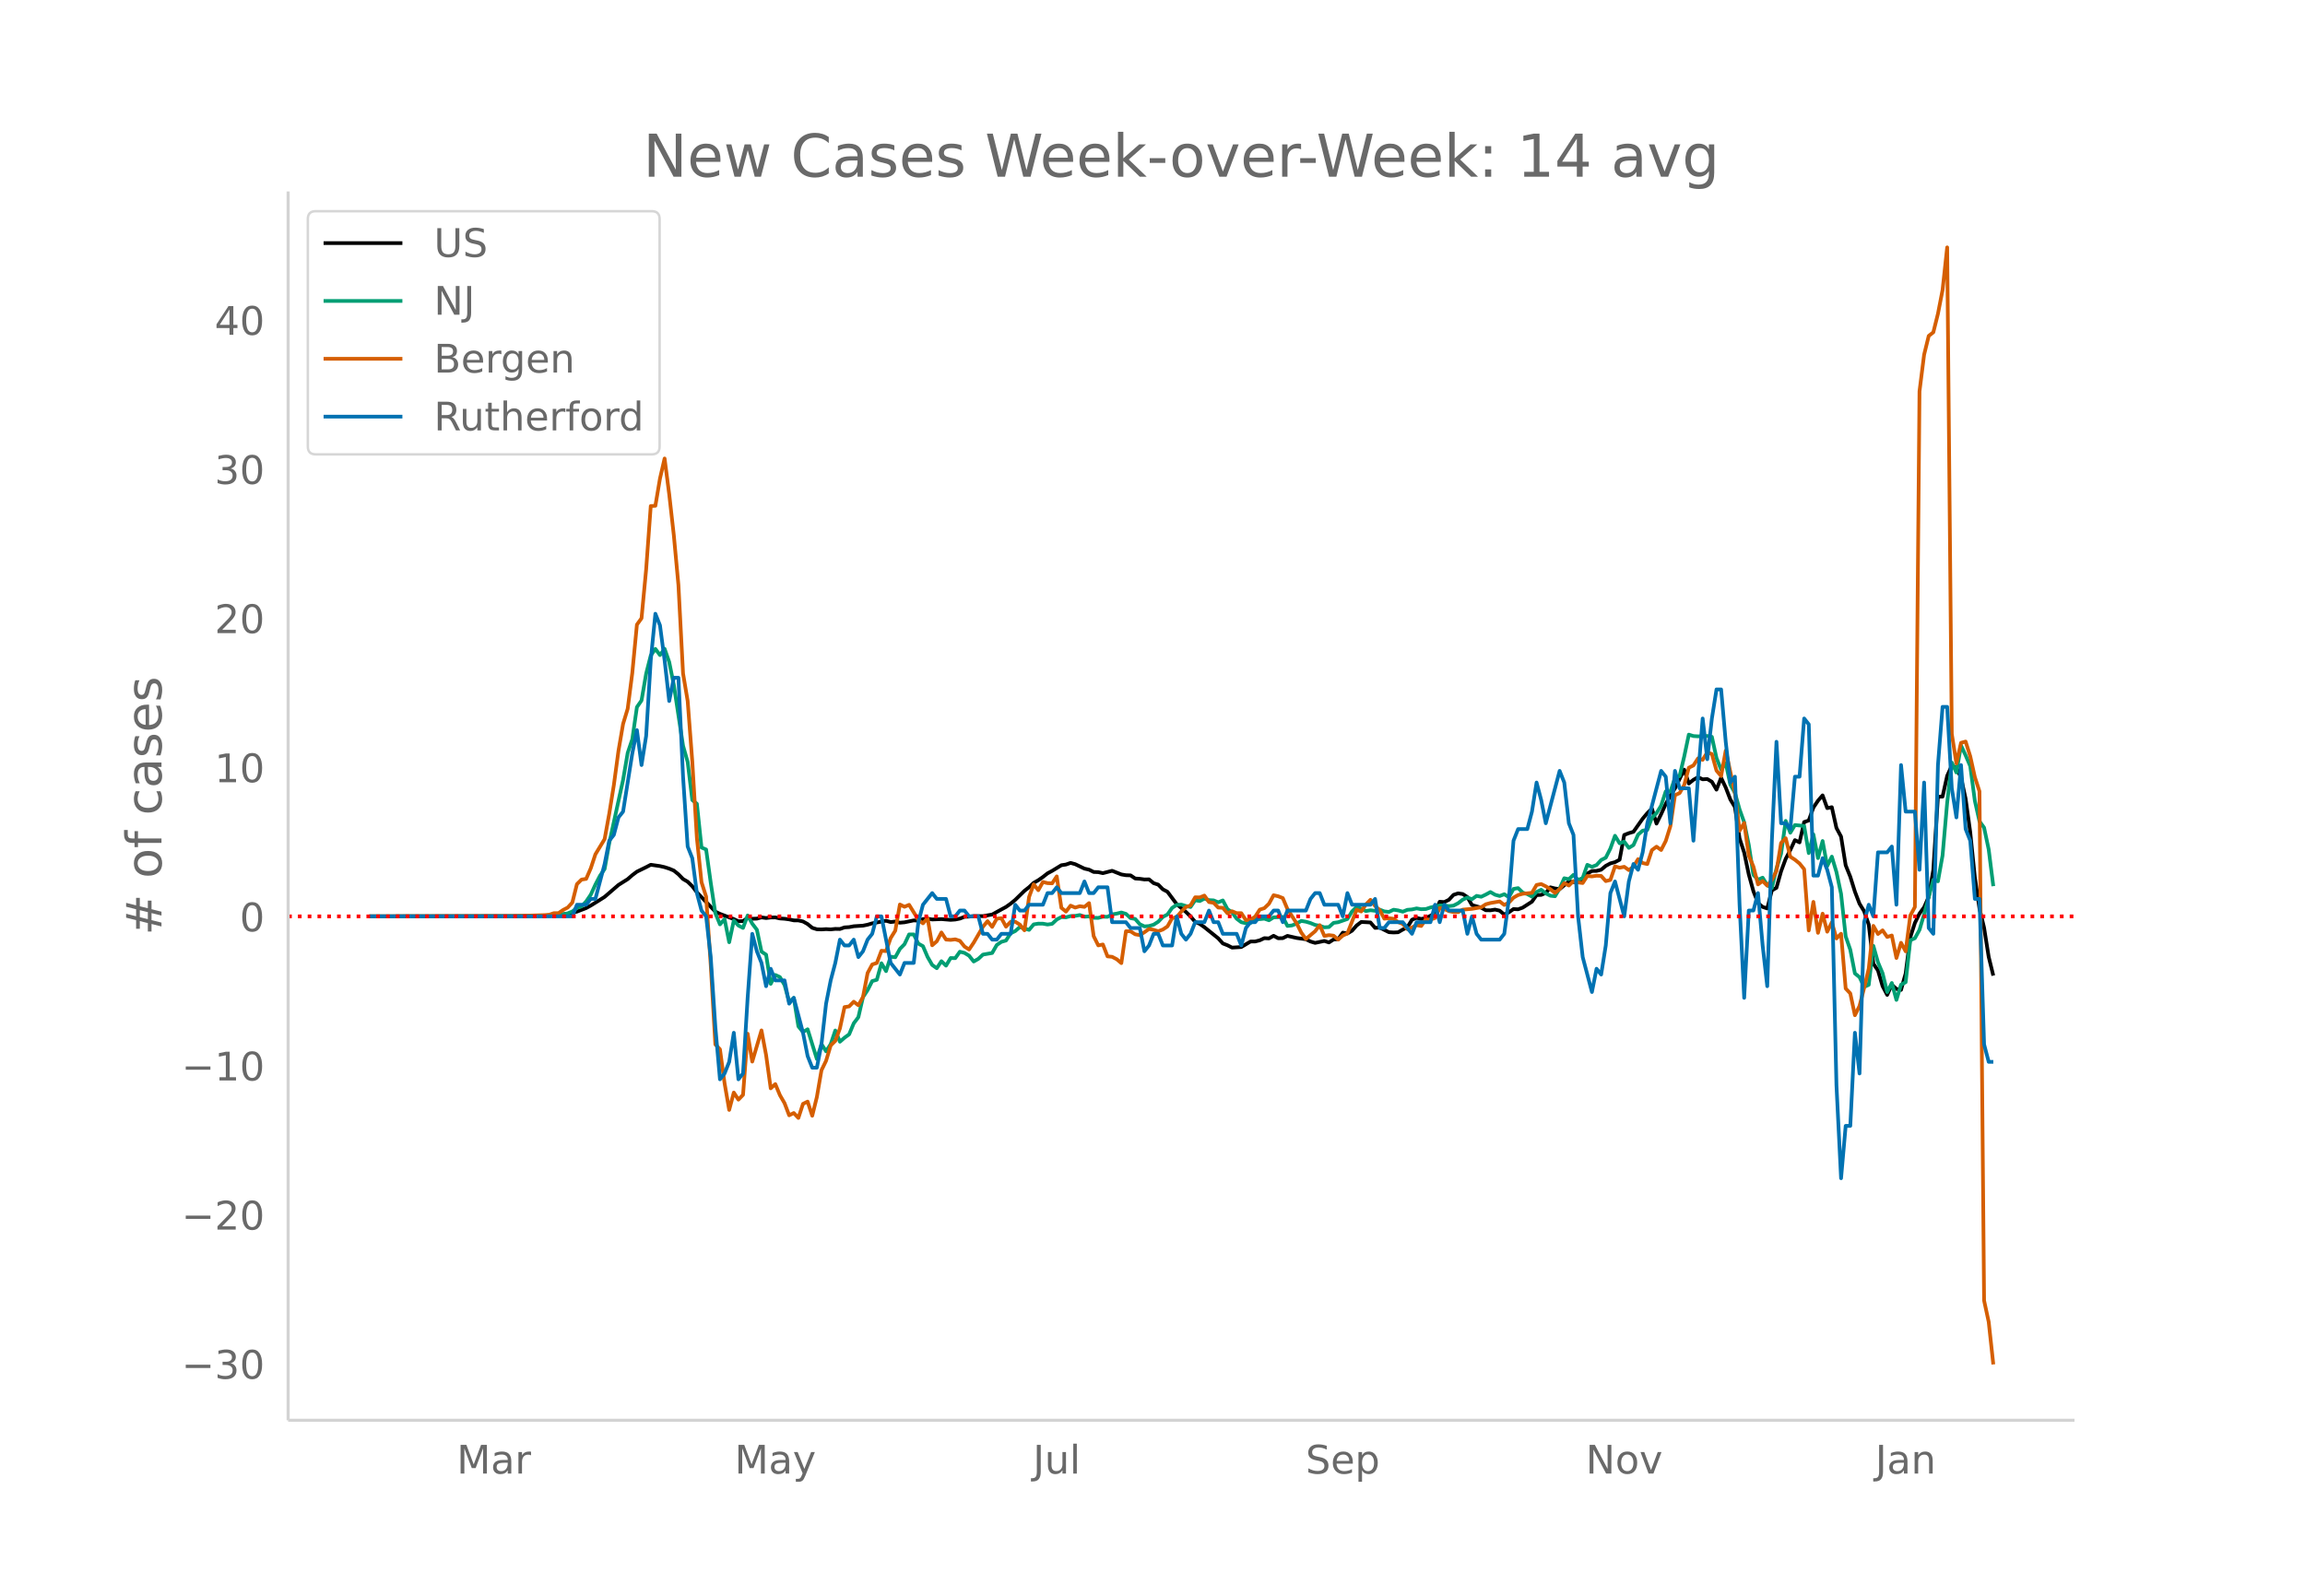 <svg height="864" viewBox="0 0 936 648" width="1248" xmlns="http://www.w3.org/2000/svg" xmlns:xlink="http://www.w3.org/1999/xlink"><defs><style>*{stroke-linecap:butt;stroke-linejoin:round}</style></defs><g id="figure_1"><path d="M0 648h936V0H0z" fill="#fff" id="patch_1"/><g id="axes_1"><path d="M117 576.72h725.4V77.76H117z" fill="none" id="patch_2"/><path clip-path="url(#p2daacf5efc)" d="M149.973 372.108l63.697-.092 7.494-.198 5.62-.354 3.747-.405 1.874-.37 1.873-.51 3.747-1.437 1.873-1.026 3.747-2.33 1.874-1.184 5.62-4.846 3.747-2.359 1.873-1.628 1.874-1.41 3.747-1.831 1.873-.973 3.747.544 1.874.429 1.873.604 1.873.784 1.874 1.507 1.873 1.928 1.874 1.086 1.873 1.841 1.874 2.46 7.494 7.85 1.873.902 5.62 2.13 1.874.873 1.873-.07 1.874-1.262 1.873.319 1.874-.053 1.873-.5 1.873.258 1.874-.222 1.873-.027 1.874.425 1.873.123 1.874.25 1.873.403 1.874.023 1.873.427 1.874 1.035 1.873 1.537 1.873.588 1.874.065 1.873-.119 1.874.1 1.873-.191 1.874.038 1.873-.654 1.874-.111 1.873-.352 3.747-.244 1.873-.379 1.874-.558 5.62-1.055 1.874.54 1.873-.216 1.874.472 1.873-.16 3.747-.774 1.873.12 1.874-.651 1.873-.16 1.874.313 3.747-.15 3.746.31 1.874-.137 1.873-.371 1.874-.731 1.873-.078 1.874-.22 3.747.025 3.747-.658 3.746-2.065 1.874-1.006 1.873-1.333 1.874-1.549 3.747-3.669 1.873-1.47 1.874-1.763 1.873-1.07 1.873-1.311 1.874-1.481 1.873-1.007 3.747-2.295 1.874-.281 1.873-.664 1.874.519 3.747 1.802 1.873.422 1.873.937 1.874.074 1.873.414 3.747-.973 3.747 1.49 1.874.314 1.873.059 1.873 1.27 1.874.128 1.873.266 1.874-.043 1.873 1.544 1.874.607 1.873 1.894 1.874 1.001 3.747 5.028 3.746 3.153 1.874 1.832 1.873 2.194 1.874.836 1.873 1.33 5.62 4.522 1.874 2.09 1.874.73 1.873.955 3.747-.23 3.747-2.236 1.873-.025 1.874-.463 1.873-.88 1.874.104 1.873-1.07 1.873 1.002 1.874-.043 1.873-.922 3.747.854 3.747.515 1.874.919 1.873.557 3.747-.782 1.873.603 1.874-1.203 1.873-.105 1.874-2.67 1.873.337 1.874-1.114 1.873-2.126 1.874-1.43 3.746.2 1.874 2.202 1.873-.109 3.747 1.854 1.874.125 1.873-.09 1.874-1.09 1.873-.932 1.874-3.065 1.873-.752 1.873.434 1.874-.389 1.873-.881 1.874-1.212 1.873-4.499 1.874.119 1.873-.914 1.874-2.01 1.873-.607 1.873.275 1.874 1.218 1.873 3.253 3.747 1.058 1.874 1.055 1.873.028 1.874-.293 1.873.424 1.874 1.598 1.873-.94 1.873-1.303 1.874.103 1.873-.68 3.747-2.414 1.874-2.682 1.873-.08 1.874-.786 1.873-2.282 1.873.47 1.874.249 3.747-3.105 1.873.242 1.874-.025 1.873-.857 1.874-2.55 1.873-1.056 1.874-.04 1.873-.467 1.873-1.577 1.874-1.003 1.873-.508 1.874-.984 1.873-10.044 1.874-.74 1.873-.548 3.747-5.322 1.873-2.23 1.874-1.874 1.873 6.092 1.874-3.822 1.873-4.142 1.874-3.379 1.873-2.967 3.747-7.605 1.874 5.645 1.873-1.51 1.873-1.073 1.874.864 1.873-.116 1.874 1.113 1.873 3.206 1.874-4.826 1.873 3.941 1.874 4.862 1.873 3.1 1.874 12.726 1.873 5.702 1.873 8.92 1.874 6.793 1.873 4.815 1.874 1.584 1.873.63 1.874-7.332 1.873-1.066 1.874-6.68 1.873-5.07 1.873-3.57 1.874-4.032 1.873.908 1.874-8.249 1.873-.635 1.874-5.226 1.873-2.805 1.874-2.168 1.873 5.172 1.874-.372 1.873 8.435 1.873 3.474 1.874 11.682 1.873 4.637 1.874 6.04 1.873 4.912 1.874 3.052 1.873 5.431 1.874 15.875 1.873 2.735 1.873 6.378 1.874 3.565 1.873-4.127 1.874 1.699 1.873.396 1.874-6.637 1.873-14.657 1.874-5.875 1.873-3.817 1.874-2.565 1.873-4.234 1.873-10.94 1.874-29.73 1.873-.033 1.874-8.426 1.873-4.133 1.874.82 1.873 4.024 1.874 8.583 1.873 13.551 1.873 18.345 1.874 12.68 1.873 7.778 1.874 11.83 1.873 7.633h0" fill="none" stroke="#000" stroke-linecap="round" stroke-width="1.5" id="line2d_1"/><path clip-path="url(#p2daacf5efc)" d="M149.973 372.108l67.444-.078 5.62-.18 3.747-.19 3.747-.774 1.874-.755 1.873-1.47 1.873-.59 1.874-2.026 1.873-2.751 1.874-4.096 1.873-3.608 1.874-2.718 1.873-10.49 5.62-25.692 1.874-10.952 1.873-5.557 1.874-13.036 1.873-2.713 1.874-10.874 1.873-7.373 1.874-2.688 1.873 2.508 1.874-2.552 1.873 5.372 1.873 9.281 3.747 24.705 1.874 6.608 1.873 15.442 1.874 1.534 1.873 17.76 1.874.8 1.873 13.474 1.874 12.37 1.873 4.562 1.873-2.123 1.874 9.374 1.873-8.814 1.874 2.036 1.873.969 1.874-5.065 1.873 3.331 1.874 2.454 1.873 8.898 1.873 1.241 1.874 11.849 1.873-3.614 1.874.857 1.873 3.244 1.874 6.793 1.873-1.573 1.874 11.551 1.873 2.318 1.874-1.13 3.746 12.063 1.874-6.058 1.873 2.95 1.874-2.897 1.873-5.57 1.874 4.572 1.873-1.641 1.874-1.354 1.873-4.485 1.873-2.488 1.874-8.143 1.873-2.834 1.874-3.686 1.873-.526 1.874-6.71 1.873 3.203 1.874-5.877 1.873.243 1.874-3.39 1.873-1.913 1.873-3.979 1.874.015 1.873 3.73 1.874 1.028 1.873 4.373 1.874 3.248 1.873 1.334 1.874-2.849 1.873 1.802 1.873-3.097 1.874.068 1.873-2.62 1.874.477 1.873 1.14 1.874 2.357 1.873-1.067 1.874-1.743 3.747-.648 1.873-3.243 1.873-1.29 1.874-.531 1.873-2.927 1.874-.92 1.873-1.617 3.747 1.14 1.874-2.23 1.873-.303 1.873.02 1.874.336 1.873-.273 1.874-1.768 1.873-.984 1.874.103 1.873-.502 1.874-.078 1.873-.346 1.874.673 1.873-.132 1.873.59 1.874.024 1.873-.478 1.874.05 1.873-1 1.874-.301 1.873-.463 1.874.565 1.873 1.734 1.873.336 1.874 2.123 1.873.896 1.874-.146 1.873-.555 1.874-1.208 1.873-1.943 1.874-.984 1.873-2.678 1.874-1.222 1.873-.117 1.873.57 1.874.404 1.873-2.752 1.874.336 1.873-.988 1.874.618 1.873.098 1.874.789 1.873-.765 1.874 3.54 1.873 1.271 1.873 2.615 1.874 1.417 1.873.42 1.874-.103 1.873-1.68 1.874.117 1.873-.195 1.874.653 1.873-1.189 3.747-.15 1.873 3.642 1.874-.22 1.873-.734 1.874-1.086 1.873.316 1.874.546 1.873.769 1.874.346 1.873.618 1.873-.107 1.874-1.695 1.873-.263 3.747-1.314 1.874-3.064 1.873-1.816 1.874.706 1.873.95 1.873-.331 1.874.228 1.873-.482 1.874.73 1.873.21 1.874-.906 1.873.288 1.874.516 1.873-.76 1.874-.156 1.873-.414 1.873.327 1.874-.073 1.873-.624 3.747-.837 1.874-.01 1.873.297 1.874-.219 1.873-.97 1.873-1.45 1.874-.857 1.873.681 1.874-1.353 1.873.36 1.874-.896 1.873-1.023 1.874 1.091 1.873.521 1.874-.72 1.873 1.202 1.873-3.35 1.874-.336 1.873 1.821 1.874.609 1.873 1.022 1.874-1.87 1.873-.92 1.874 1.485 1.873.945 1.873.205 1.874-3.127 1.873-4.178 1.874.385 1.873-1.763 1.874 2.099 1.873-.828 1.874-5.342 1.873.823 1.874-.73 1.873-2.051 1.873-.94 1.874-3.71 1.873-5.192 1.874 3.063 1.873-.662 1.874 2.522 1.873-1.14 1.874-4.216 1.873-1.646 1.873-.288 1.874-4.903 1.873-1.905 1.874-3.087 1.873-5.766 1.874.107 1.873-5.507 1.874-.819 1.873-7.913 1.874-8.907 1.873.58 1.873.116h1.874l1.873-.155 1.874.35 1.873 8.605 1.874 4.719 1.873-2.669 1.874 8.737 1.873 3.39 1.874 6.676 1.873 5.254 1.873 9.214 1.874 12.126 1.873 1.977 1.874-.838 1.873 3.049 1.874 1.164 1.873-7.924 1.874-6.019 1.873-13.314 1.873 4.792 1.874-3.116 3.747.374 1.873 11.02 1.874-7.606 1.873 9.638 1.874-6.94 1.873 10.178 1.874-3.833 1.873 6.258 1.873 8.858 1.874 17.273 1.873 5.42 1.874 9.609 1.873 1.514 1.874 3.979 1.873-.852 1.874-15.832 1.873 6.662 1.873 4.456 1.874 7.66 1.873-3.696 1.874 6.866 1.873-6.19 1.874-.988 1.873-17.03 1.874-.842 1.873-3.39 1.874-6.325 3.746-14.02 1.874.628 1.873-10.5 1.874-21.398 1.873-16.309 1.874 4.018 1.873-10.981 1.874 4.037 1.873 4.348 1.873 14.103 1.874 8.313 1.873 2.562 1.874 8.877 1.873 14.902h0" fill="none" stroke="#009e73" stroke-linecap="round" stroke-width="1.5" id="line2d_2"/><path clip-path="url(#p2daacf5efc)" d="M149.973 372.108l58.077-.093 13.114-.417 1.873-.14 1.874-.649h1.873l1.874-1.3 1.873-.974 1.874-2.041 1.873-7.47 1.873-1.856 1.874-.279 1.873-4.315 1.874-5.66 3.747-6.172 1.873-10.3 1.874-11.647 1.873-13.873 1.873-10.95 1.874-6.171 1.873-14.57 1.874-19.58 1.873-2.599 1.874-19.812 1.873-25.752 1.874-.093 1.873-11.09 1.874-8.119 1.873 14.523 1.873 16.657 1.874 20.23 1.873 35.867 1.874 11.182 1.873 24.5 1.874 31.18 1.873 17.91 1.874 5.846 1.873 27.793 1.874 32.248 1.873 1.949 1.873 13.827 1.874 10.81 1.873-7.052 1.874 2.877 1.873-1.95 1.874-24.823 1.873 11.322 3.747-12.667 1.873 10.022 1.874 13.502 1.873-1.717 1.874 4.501 1.873 3.248 1.874 4.918 1.873-.928 1.874 1.996 1.873-5.708 1.874-.927 1.873 5.753 1.873-7.563 1.874-10.904 1.873-3.851 1.874-6.218 1.873-1.856 1.874-5.057 1.873-8.677 1.874-.278 1.873-1.903 1.873 1.439 1.874-3.34 1.873-9.745 1.874-3.48 1.873-.603 1.874-4.965 1.873.14 1.874-5.29 1.873-3.016 1.874-10.625 1.873.928 1.873-.79 3.747 6.08 1.874 1.438 1.873-2.135 1.874 11.043 1.873-1.624 1.874-3.573 1.873 2.877 1.873.14 1.874-.233 1.873.604 1.874 2.32 1.873 1.206 1.874-2.784 3.747-6.45 1.873-2.273 1.874 2.32 1.873-3.34 1.873-.186 1.874 3.433 1.873-1.949 1.874-.046 1.873 1.16 1.874 2.32 1.873-13.549 1.874-5.104 1.873 2.367 1.873-3.341 1.874.464 1.873.093 1.874-2.83 1.873 12.76 1.874 1.53 1.873-2.412 1.874.788 1.873-.556 1.874.278 1.873-1.531 1.873 13.41 1.874 3.758 1.873-.372 1.874 4.826 1.873.186 1.874.974 1.873 1.577 1.874-12.945 1.873.046 1.873 1.207 1.874.325 1.873-1.16 1.874-1.346 1.873.371 1.874.557 1.873-.696 1.874-1.253 1.873-3.34 1.874-.464 1.873-2.228 1.873-1.856 1.874-.65 1.873-3.294 1.874.047 1.873-.743 1.874 2.645 1.873.279 1.874 1.948 1.873.093 1.874 2.227 1.873-.835 1.873.789h1.874l1.873 2.83 1.874-.278 1.873-1.114 1.874-2.876 1.873-.604 1.874-1.81 1.873-3.433 1.873.418 1.874.742 1.873 4.455 3.747 5.8 1.874 3.758 1.873 2.598 3.747-3.155 1.874-2.46 1.873 4.362 1.873-.324 1.874.232 1.873 1.577 1.874-1.624 1.873-.881 3.747-9.605 1.874.696 1.873-2.83 1.873-1.903 1.874 2.506 1.873 1.67 1.874 3.48 1.873-.185 1.874.232 1.873 1.345 1.874.743 1.873 2.134 1.874-.696 1.873-.928 1.873.325 1.874-2.738 1.873.186 1.874-.696 1.873-4.037 1.874.418 1.873.835 1.874.371 1.873.046 1.873-1.02 3.747-.325 3.747-.65 1.874-1.206 1.873-.51 3.747-.65 1.874 1.438 1.873-.974 1.873-1.995 1.874-1.068 1.873-.51 3.747-.371 1.874-3.202 1.873-.37 1.874.927 1.873 1.16 1.873 1.531 1.874-1.577 1.873-2.413 1.874.974 1.873-1.81 1.874.558 1.873.232 1.874-2.877 1.873.185 1.874-.278 1.873.093 1.873 2.088 1.874-.464 1.873-5.522 1.874.557 1.873-.371 1.874 1.345 1.873-1.392 1.874-3.062 1.873 1.578 1.873.417 1.874-5.66 1.873-1.392 1.874 1.345 1.873-3.665 1.874-5.986 1.873-12.62 1.874-.836 1.873-3.294 1.874-7.006 1.873-.928 1.873-2.877 1.874.603 1.873-3.062 1.874.696 1.873 6.728 1.874 2.227 1.873-10.347 3.747 17.26 1.874 15.266 1.873-3.155 1.873 13.27 1.874 4.454 1.873 7.238 1.874-1.392 1.873 1.903 1.874-2.32 1.873-3.62 1.874-11.414 1.873-1.902 1.873 7.517 1.874 1.206 1.873 1.531 1.874 2.32 1.873 24.87 1.874-11.6 1.873 12.575 1.874-7.795 1.873 7.33 1.874-3.804 1.873 6.542 1.873-1.902 1.874 22.225 1.873 1.995 1.874 8.863 1.873-3.759 1.874-7.33 1.873-7.842 1.874-17.354 1.873 3.295 1.873-1.485 1.874 2.691 1.873-.603 1.874 9.14 1.873-6.17 1.874 3.48 1.873-14.524 1.874-3.48 1.873-209.4 1.874-14.894 1.873-7.61 1.873-1.484 1.874-7.517 1.873-9.651 1.874-17.307 1.873 197.568 1.874 11.971 1.873-8.351 1.874-.51 1.873 5.985 1.873 8.444 1.874 5.8 1.873 206.756 1.874 8.676 1.873 17.261h0" fill="none" stroke="#d55e00" stroke-linecap="round" stroke-width="1.5" id="line2d_3"/><path clip-path="url(#p2daacf5efc)" d="M149.973 372.108h82.432l1.873-4.726h3.747l1.873-2.363h1.874l3.747-14.18 1.873-9.452 1.874-2.364 1.873-7.09 1.873-2.362 3.747-23.632 1.874-9.453 1.873 14.18 1.874-11.817 1.873-30.721 1.874-18.906 1.873 4.726 1.874 14.18 1.873 16.542 1.873-9.453h1.874l1.873 40.174 1.874 28.359 1.873 4.726 1.874 14.18 1.873 7.089 1.874 2.363 1.873 16.543 1.874 28.358 1.873 21.269 1.873-2.364 1.874-4.726 1.873-11.816 1.874 18.906 1.873-2.364 1.874-30.721 1.873-25.995 1.874 7.09 1.873 4.726 1.873 9.453 1.874-7.09 1.873 4.726h3.747l1.874 9.453 1.873-2.363 3.747 14.18 1.874 9.452 1.873 4.726h1.873l1.874-9.453 1.873-16.542 1.874-9.453 1.873-7.09 1.874-9.452 1.873 2.363h1.874l1.873-2.363 1.873 7.09 1.874-2.364 1.873-4.726 1.874-2.363 1.873-7.09h1.874l3.747 18.906 3.747 4.726 1.873-4.726h3.747l1.873-16.543 1.874-7.09 3.747-4.726 1.873 2.364h3.747l1.873 7.09h1.874l1.873-2.364h1.874l1.873 2.363h3.747l1.874 7.09h1.873l1.874 2.363h1.873l1.873-2.363h3.747l1.874-11.816 1.873 2.363h1.874l1.873-2.363h5.62l1.874-4.727h1.873l1.874-2.363 1.873 2.363h7.494l1.874-4.726 1.873 4.726h1.873l1.874-2.363h3.747l1.873 14.18h5.62l1.874 2.363h3.747l1.873 9.452 1.874-2.363 1.873-4.726h1.874l1.873 4.726h3.747l1.874-11.816 1.873 7.09 1.873 2.363 1.874-2.363 1.873-4.727h3.747l1.874-4.726 1.873 4.726h1.874l1.873 4.727h5.62l1.874 4.726 1.873-7.09 1.874-2.363h1.873l1.874-2.363h3.747l1.873-2.363h1.873l1.874 4.726 1.873-4.726h7.494l1.874-4.726 1.873-2.364h1.874l1.873 4.727h5.62l1.874 4.726 1.873-9.453 1.874 4.727h7.493l1.874-2.363 1.873 11.816h1.874l1.873-2.364h5.62l3.748 4.727 1.873-4.727h5.62l1.874-7.09 1.873 7.09 1.874-7.09 1.873 2.364h5.62l1.874 9.453 1.873-7.09 1.874 7.09 1.873 2.363h7.494l1.874-2.363 1.873-14.18 1.873-23.631 1.874-4.727h3.747l1.873-7.09 1.874-11.815 1.873 7.09 1.874 9.452 5.62-21.269 1.873 4.727 1.874 16.542 1.873 4.726 1.874 33.085 1.873 16.543 3.747 14.179 1.874-9.453 1.873 2.363 1.873-11.816 1.874-21.269 1.873-4.726 3.747 14.18 1.874-14.18 1.873-7.09 1.874 2.364 1.873-7.09 1.873-11.816 5.62-21.269 1.874 2.363 1.874 18.906 1.873-21.269 1.874 7.09h3.747l1.873 21.269 1.873-25.996 1.874-23.631 1.873 16.542 1.874-16.542 1.873-11.816h1.874l1.873 21.268 1.874 16.543 1.873-2.364 1.874 51.99 1.873 37.812 1.873-35.448h1.874l1.873-7.09 1.874 21.27 1.873 16.542 1.874-59.08 1.873-40.175 1.874 33.085h1.873l1.873 2.363 1.874-21.269h1.873l1.874-23.631 1.873 2.363 1.874 61.443h1.873l1.874-7.09 1.873 4.727 1.874 7.09 1.873 80.348 1.873 37.811 1.874-21.269h1.873l1.874-37.81 1.873 16.541 1.874-61.443 1.873-7.09 1.874 4.727 1.873-25.995h3.747l1.873-2.363 1.874 23.632 1.873-56.717 1.874 18.906h3.747l1.873 23.632 1.874-35.448 1.873 59.08 1.873 2.363 1.874-68.533 1.873-23.632h1.874l1.873 33.085 1.874 11.816 1.873-21.269 1.874 25.995 1.873 4.727 1.873 23.632h1.874l1.873 59.08 1.874 7.089h1.873" fill="none" stroke="#0072b2" stroke-linecap="round" stroke-width="1.5" id="line2d_4"/><path clip-path="url(#p2daacf5efc)" d="M117 372.108h725.4" fill="none" stroke="red" stroke-dasharray="1.5,2.475" stroke-width="1.5" id="line2d_5"/><path d="M117 576.72V77.76" fill="none" stroke="#d3d3d3" stroke-linecap="square" stroke-width="1.25" id="patch_3"/><path d="M117 576.72h725.4" fill="none" stroke="#d3d3d3" stroke-linecap="square" stroke-width="1.25" id="patch_4"/><g id="matplotlib.axis_1"><g id="xtick_1"><g transform="matrix(.16 0 0 -.16 185.462 598.378)" fill="#696969" id="text_1"><defs><path d="M9.813 72.906h14.703l18.593-49.61 18.703 49.61h14.704V0H66.89v64.016l-18.797-50h-9.907l-18.796 50V0H9.813z" id="DejaVuSans-77"/><path d="M34.281 27.484q-10.89 0-15.093-2.484-4.204-2.484-4.204-8.5 0-4.781 3.157-7.594 3.156-2.797 8.562-2.797 7.485 0 12 5.297 4.516 5.297 4.516 14.078v2zm17.922 3.72V0H43.22v8.297Q40.14 3.328 35.547.953q-4.594-2.375-11.234-2.375-8.391 0-13.36 4.719Q6 8.016 6 15.922q0 9.219 6.172 13.906 6.187 4.688 18.437 4.688h12.61v.89q0 6.203-4.078 9.594-4.078 3.39-11.453 3.39-4.688 0-9.141-1.124-4.438-1.125-8.531-3.375v8.312q4.921 1.906 9.562 2.844 4.64.953 9.031.953 11.875 0 17.735-6.156 5.86-6.14 5.86-18.64z" id="DejaVuSans-97"/><path d="M41.11 46.297q-1.516.875-3.297 1.281Q36.03 48 33.89 48q-7.625 0-11.703-4.953-4.079-4.953-4.079-14.234V0H9.08v54.688h9.03v-8.5q2.844 4.984 7.375 7.39Q30.031 56 36.531 56q.922 0 2.047-.125 1.125-.11 2.484-.36z" id="DejaVuSans-114"/></defs><use xlink:href="#DejaVuSans-77"/><use x="86.279" xlink:href="#DejaVuSans-97"/><use x="147.559" xlink:href="#DejaVuSans-114"/></g></g><g id="xtick_2"><g transform="matrix(.16 0 0 -.16 298.296 598.378)" fill="#696969" id="text_2"><defs><path d="M32.172-5.078q-3.797-9.766-7.422-12.735-3.61-2.984-9.656-2.984H7.906v7.516h5.282q3.703 0 5.75 1.765Q21-9.766 23.483-3.219l1.61 4.094-22.11 53.813H12.5l17.094-42.766 17.093 42.766h9.516z" id="DejaVuSans-121"/></defs><use xlink:href="#DejaVuSans-77"/><use x="86.279" xlink:href="#DejaVuSans-97"/><use x="147.559" xlink:href="#DejaVuSans-121"/></g></g><g id="xtick_3"><g transform="matrix(.16 0 0 -.16 419.464 598.378)" fill="#696969" id="text_3"><defs><path d="M9.813 72.906h9.859V5.078q0-13.187-5-19.14-5-5.954-16.094-5.954h-3.75v8.297h3.078q6.531 0 9.219 3.672Q9.813-4.39 9.813 5.078z" id="DejaVuSans-74"/><path d="M8.5 21.578v33.11h8.984V21.922q0-7.766 3.016-11.656 3.031-3.875 9.094-3.875 7.265 0 11.484 4.64 4.234 4.64 4.234 12.656v31h8.985V0h-8.984v8.406Q42.047 3.422 37.718 1q-4.313-2.422-10.032-2.422-9.421 0-14.312 5.86Q8.5 10.296 8.5 21.578zM31.11 56z" id="DejaVuSans-117"/><path d="M9.422 75.984h8.984V0H9.422z" id="DejaVuSans-108"/></defs><use xlink:href="#DejaVuSans-74"/><use x="29.492" xlink:href="#DejaVuSans-117"/><use x="92.871" xlink:href="#DejaVuSans-108"/></g></g><g id="xtick_4"><g transform="matrix(.16 0 0 -.16 530.19 598.378)" fill="#696969" id="text_4"><defs><path d="M53.516 70.516V60.89q-5.61 2.687-10.594 4-4.984 1.328-9.625 1.328-8.047 0-12.422-3.125t-4.375-8.89q0-4.845 2.906-7.313 2.907-2.453 11.016-3.97l5.953-1.218q11.031-2.11 16.281-7.406 5.25-5.297 5.25-14.172 0-10.61-7.11-16.078-7.093-5.469-20.812-5.469-5.172 0-11.015 1.172Q13.14.922 6.89 3.219v10.156q6-3.36 11.765-5.078 5.766-1.703 11.328-1.703 8.438 0 13.032 3.312 4.593 3.328 4.593 9.485 0 5.359-3.297 8.39-3.296 3.032-10.812 4.547L27.484 33.5q-11.03 2.188-15.968 6.875-4.922 4.688-4.922 13.047 0 9.672 6.812 15.234 6.813 5.563 18.766 5.563 5.14 0 10.453-.938 5.328-.922 10.89-2.765z" id="DejaVuSans-83"/><path d="M56.203 29.594v-4.39H14.891q.593-9.282 5.593-14.142 5-4.859 13.938-4.859 5.172 0 10.031 1.266 4.86 1.265 9.656 3.812v-8.5Q49.266.734 44.187-.344 39.11-1.422 33.892-1.422q-13.094 0-20.735 7.61-7.64 7.625-7.64 20.625 0 13.421 7.25 21.296Q20.016 56 32.328 56q11.031 0 17.453-7.11 6.422-7.093 6.422-19.296zm-8.984 2.64q-.094 7.36-4.125 11.75-4.032 4.407-10.672 4.407-7.516 0-12.031-4.25-4.516-4.25-5.203-11.97z" id="DejaVuSans-101"/><path d="M18.11 8.203v-29H9.077v75.484h9.031v-8.296q2.844 4.875 7.157 7.234Q29.594 56 35.594 56q9.968 0 16.187-7.906 6.235-7.907 6.235-20.797T51.78 6.484q-6.218-7.906-16.187-7.906-6 0-10.328 2.375-4.313 2.375-7.157 7.25zm30.578 19.094q0 9.906-4.079 15.547-4.078 5.64-11.203 5.64-7.14 0-11.218-5.64-4.079-5.64-4.079-15.547 0-9.906 4.078-15.547 4.079-5.64 11.22-5.64 7.124 0 11.202 5.64t4.078 15.547z" id="DejaVuSans-112"/></defs><use xlink:href="#DejaVuSans-83"/><use x="63.477" xlink:href="#DejaVuSans-101"/><use x="125" xlink:href="#DejaVuSans-112"/></g></g><g id="xtick_5"><g transform="matrix(.16 0 0 -.16 643.936 598.378)" fill="#696969" id="text_5"><defs><path d="M9.813 72.906h13.28l32.329-60.984v60.984h9.562V0h-13.28L19.39 60.984V0H9.813z" id="DejaVuSans-78"/><path d="M30.61 48.39q-7.22 0-11.422-5.64-4.204-5.64-4.204-15.453 0-9.813 4.172-15.453 4.188-5.64 11.453-5.64 7.188 0 11.375 5.655 4.203 5.672 4.203 15.438 0 9.719-4.203 15.406-4.187 5.688-11.375 5.688zm0 7.61q11.718 0 18.406-7.625 6.703-7.61 6.703-21.078 0-13.422-6.703-21.078-6.688-7.64-18.407-7.64-11.765 0-18.437 7.64-6.656 7.656-6.656 21.078 0 13.469 6.656 21.078Q18.844 56 30.609 56z" id="DejaVuSans-111"/><path d="M2.984 54.688H12.5L29.594 8.797l17.093 45.89h9.516L35.687 0H23.485z" id="DejaVuSans-118"/></defs><use xlink:href="#DejaVuSans-78"/><use x="74.805" xlink:href="#DejaVuSans-111"/><use x="135.986" xlink:href="#DejaVuSans-118"/></g></g><g id="xtick_6"><g transform="matrix(.16 0 0 -.16 761.5 598.378)" fill="#696969" id="text_6"><defs><path d="M54.89 33.016V0h-8.984v32.719q0 7.765-3.031 11.61-3.031 3.858-9.078 3.858-7.281 0-11.484-4.64-4.204-4.625-4.204-12.64V0H9.08v54.688h9.03v-8.5q3.235 4.937 7.594 7.374Q30.078 56 35.797 56q9.422 0 14.25-5.828 4.844-5.828 4.844-17.156z" id="DejaVuSans-110"/></defs><use xlink:href="#DejaVuSans-74"/><use x="29.492" xlink:href="#DejaVuSans-97"/><use x="90.771" xlink:href="#DejaVuSans-110"/></g></g></g><g id="matplotlib.axis_2"><g id="ytick_1"><g transform="matrix(.16 0 0 -.16 73.733 559.852)" fill="#696969" id="text_7"><defs><path d="M10.594 35.5h62.593v-8.297H10.594z" id="DejaVuSans-8722"/><path d="M40.578 39.313Q47.656 37.797 51.625 33q3.984-4.781 3.984-11.813 0-10.78-7.422-16.703-7.421-5.906-21.093-5.906-4.578 0-9.438.906-4.86.907-10.031 2.72v9.515q4.094-2.39 8.969-3.61 4.89-1.218 10.218-1.218 9.266 0 14.125 3.656 4.86 3.656 4.86 10.64 0 6.454-4.516 10.079-4.515 3.64-12.562 3.64h-8.5v8.11h8.89q7.266 0 11.125 2.906 3.86 2.906 3.86 8.375 0 5.61-3.985 8.61-3.968 3.015-11.39 3.015-4.063 0-8.703-.89-4.641-.876-10.203-2.72v8.782q5.624 1.562 10.53 2.344 4.907.78 9.25.78 11.235 0 17.766-5.109 6.547-5.093 6.547-13.78 0-6.063-3.468-10.235-3.47-4.172-9.86-5.782z" id="DejaVuSans-51"/><path d="M31.781 66.406q-7.61 0-11.453-7.5Q16.5 51.422 16.5 36.375q0-14.984 3.828-22.484 3.844-7.5 11.453-7.5 7.672 0 11.5 7.5 3.844 7.5 3.844 22.484 0 15.047-3.844 22.531-3.828 7.5-11.5 7.5zm0 7.813q12.266 0 18.735-9.703 6.468-9.688 6.468-28.141 0-18.406-6.468-28.11-6.47-9.687-18.735-9.687-12.25 0-18.718 9.688-6.47 9.703-6.47 28.109 0 18.453 6.47 28.14Q19.53 74.22 31.78 74.22z" id="DejaVuSans-48"/></defs><use xlink:href="#DejaVuSans-8722"/><use x="83.789" xlink:href="#DejaVuSans-51"/><use x="147.412" xlink:href="#DejaVuSans-48"/></g></g><g id="ytick_2"><g transform="matrix(.16 0 0 -.16 73.733 499.297)" fill="#696969" id="text_8"><defs><path d="M19.188 8.297h34.421V0H7.33v8.297q5.609 5.812 15.296 15.594 9.703 9.797 12.188 12.64 4.734 5.313 6.609 9 1.89 3.688 1.89 7.25 0 5.813-4.078 9.469-4.078 3.672-10.625 3.672-4.64 0-9.797-1.61-5.14-1.609-11-4.89v9.969Q13.767 71.78 18.938 73q5.188 1.219 9.485 1.219 11.328 0 18.062-5.672 6.735-5.656 6.735-15.125 0-4.5-1.688-8.531-1.672-4.016-6.125-9.485-1.218-1.422-7.765-8.187-6.532-6.766-18.453-18.922z" id="DejaVuSans-50"/></defs><use xlink:href="#DejaVuSans-8722"/><use x="83.789" xlink:href="#DejaVuSans-50"/><use x="147.412" xlink:href="#DejaVuSans-48"/></g></g><g id="ytick_3"><g transform="matrix(.16 0 0 -.16 73.733 438.742)" fill="#696969" id="text_9"><defs><path d="M12.406 8.297h16.11v55.625l-17.532-3.516v8.985l17.438 3.515h9.86V8.296H54.39V0H12.406z" id="DejaVuSans-49"/></defs><use xlink:href="#DejaVuSans-8722"/><use x="83.789" xlink:href="#DejaVuSans-49"/><use x="147.412" xlink:href="#DejaVuSans-48"/></g></g><g id="ytick_4"><use xlink:href="#DejaVuSans-48" transform="matrix(.16 0 0 -.16 97.32 378.187)" fill="#696969" id="text_10"/></g><g id="ytick_5"><g transform="matrix(.16 0 0 -.16 87.14 317.632)" fill="#696969" id="text_11"><use xlink:href="#DejaVuSans-49"/><use x="63.623" xlink:href="#DejaVuSans-48"/></g></g><g id="ytick_6"><g transform="matrix(.16 0 0 -.16 87.14 257.077)" fill="#696969" id="text_12"><use xlink:href="#DejaVuSans-50"/><use x="63.623" xlink:href="#DejaVuSans-48"/></g></g><g id="ytick_7"><g transform="matrix(.16 0 0 -.16 87.14 196.522)" fill="#696969" id="text_13"><use xlink:href="#DejaVuSans-51"/><use x="63.623" xlink:href="#DejaVuSans-48"/></g></g><g id="ytick_8"><g transform="matrix(.16 0 0 -.16 87.14 135.967)" fill="#696969" id="text_14"><defs><path d="M37.797 64.313L12.89 25.39h24.906zm-2.594 8.593H47.61V25.391h10.407v-8.203H47.609V0h-9.812v17.188H4.89v9.515z" id="DejaVuSans-52"/></defs><use xlink:href="#DejaVuSans-52"/><use x="63.623" xlink:href="#DejaVuSans-48"/></g></g><g transform="matrix(0 -.2 -.2 0 65.573 379.813)" fill="#696969" id="text_15"><defs><path d="M51.125 44H36.922l-4.11-16.313h14.313zm-7.328 27.781l-5.078-20.265h14.265L58.11 71.78h7.813L60.89 51.516h15.234V44h-17.14l-4-16.313h15.53V20.22H53.079L48 0h-7.813l5.032 20.219H30.906L25.875 0h-7.86l5.079 20.219H7.719v7.468h17.187L29 44H13.281v7.516h17.625l4.985 20.265z" id="DejaVuSans-35"/><path d="M37.11 75.984V68.5h-8.594q-4.828 0-6.72-1.953-1.874-1.953-1.874-7.031v-4.828h14.797v-6.985H19.922V0H10.89v47.703H2.297v6.984h8.594V58.5q0 9.125 4.25 13.297 4.25 4.187 13.468 4.187z" id="DejaVuSans-102"/><path d="M48.781 52.594v-8.407q-3.812 2.11-7.64 3.157-3.828 1.047-7.735 1.047-8.75 0-13.593-5.547-4.829-5.532-4.829-15.547 0-10.016 4.829-15.563 4.843-5.53 13.593-5.53 3.907 0 7.735 1.046 3.828 1.047 7.64 3.156V2.094Q45.016.344 40.984-.531q-4.015-.89-8.562-.89-12.36 0-19.64 7.765-7.266 7.765-7.266 20.953 0 13.375 7.343 21.031Q20.22 56 33.016 56q4.14 0 8.093-.86 3.953-.843 7.672-2.546z" id="DejaVuSans-99"/><path d="M44.281 53.078v-8.5q-3.797 1.953-7.906 2.922-4.094.984-8.5.984-6.688 0-10.031-2.047-3.344-2.046-3.344-6.156 0-3.125 2.39-4.906 2.391-1.781 9.626-3.39l3.078-.688q9.562-2.047 13.593-5.781 4.032-3.735 4.032-10.422 0-7.625-6.032-12.078-6.03-4.438-16.578-4.438-4.39 0-9.156.86Q10.688.296 5.422 2v9.281q4.984-2.594 9.812-3.89 4.829-1.282 9.579-1.282 6.343 0 9.75 2.172 3.421 2.172 3.421 6.125 0 3.656-2.468 5.61-2.453 1.953-10.813 3.765l-3.125.735q-8.344 1.75-12.062 5.39-3.704 3.64-3.704 9.985 0 7.718 5.47 11.906Q16.75 56 26.811 56q4.97 0 9.36-.734 4.406-.72 8.11-2.188z" id="DejaVuSans-115"/></defs><use xlink:href="#DejaVuSans-35"/><use x="83.789" xlink:href="#DejaVuSans-32"/><use x="115.576" xlink:href="#DejaVuSans-111"/><use x="176.758" xlink:href="#DejaVuSans-102"/><use x="211.963" xlink:href="#DejaVuSans-32"/><use x="243.75" xlink:href="#DejaVuSans-99"/><use x="298.73" xlink:href="#DejaVuSans-97"/><use x="360.01" xlink:href="#DejaVuSans-115"/><use x="412.109" xlink:href="#DejaVuSans-101"/><use x="473.633" xlink:href="#DejaVuSans-115"/></g></g><g transform="matrix(.24 0 0 -.24 261.11 71.76)" fill="#696969" id="text_16"><defs><path d="M4.203 54.688h8.985l11.234-42.672 11.172 42.672h10.593l11.235-42.672 11.187 42.672h8.985L63.28 0H52.688L40.922 44.828 29.109 0H18.5z" id="DejaVuSans-119"/><path d="M64.406 67.281v-10.39q-4.984 4.64-10.625 6.922-5.64 2.296-11.984 2.296-12.5 0-19.14-7.64-6.641-7.64-6.641-22.094 0-14.406 6.64-22.047 6.64-7.64 19.14-7.64 6.345 0 11.985 2.296 5.64 2.297 10.625 6.938V5.609Q59.234 2.094 53.437.33q-5.78-1.75-12.218-1.75-16.563 0-26.094 10.124-9.516 10.14-9.516 27.672 0 17.578 9.516 27.703 9.531 10.14 26.094 10.14 6.531 0 12.312-1.734 5.797-1.734 10.875-5.203z" id="DejaVuSans-67"/><path d="M3.328 72.906h9.953L28.61 11.281l15.282 61.625h11.093l15.328-61.625 15.282 61.625h10.015L77.297 0H64.89L49.516 63.281 33.984 0H21.578z" id="DejaVuSans-87"/><path d="M9.078 75.984h9.031V31.11l26.813 23.578H56.39l-29-25.578L57.625 0H45.906L18.11 26.703V0H9.08z" id="DejaVuSans-107"/><path d="M4.89 31.39h26.313v-8H4.891z" id="DejaVuSans-45"/><path d="M11.719 12.406h10.297V0H11.719zm0 39.297h10.297v-12.39H11.719z" id="DejaVuSans-58"/><path d="M45.406 27.984q0 9.766-4.031 15.125-4.016 5.375-11.297 5.375-7.219 0-11.25-5.375-4.031-5.359-4.031-15.125 0-9.718 4.031-15.093t11.25-5.375q7.281 0 11.297 5.375 4.031 5.375 4.031 15.093zm8.985-21.203q0-13.953-6.203-20.765Q42-20.797 29.203-20.797q-4.734 0-8.937.703-4.203.703-8.157 2.172v8.735q3.954-2.141 7.813-3.157 3.86-1.031 7.86-1.031 8.843 0 13.234 4.61 4.39 4.609 4.39 13.937v4.453q-2.781-4.844-7.125-7.234Q33.938 0 27.875 0 17.828 0 11.672 7.656q-6.156 7.672-6.156 20.328 0 12.688 6.156 20.344Q17.828 56 27.875 56q6.063 0 10.406-2.39 4.344-2.391 7.125-7.22v8.297h8.985z" id="DejaVuSans-103"/></defs><use xlink:href="#DejaVuSans-78"/><use x="74.805" xlink:href="#DejaVuSans-101"/><use x="136.328" xlink:href="#DejaVuSans-119"/><use x="218.115" xlink:href="#DejaVuSans-32"/><use x="249.902" xlink:href="#DejaVuSans-67"/><use x="319.727" xlink:href="#DejaVuSans-97"/><use x="381.006" xlink:href="#DejaVuSans-115"/><use x="433.105" xlink:href="#DejaVuSans-101"/><use x="494.629" xlink:href="#DejaVuSans-115"/><use x="546.729" xlink:href="#DejaVuSans-32"/><use x="578.516" xlink:href="#DejaVuSans-87"/><use x="671.518" xlink:href="#DejaVuSans-101"/><use x="733.041" xlink:href="#DejaVuSans-101"/><use x="794.564" xlink:href="#DejaVuSans-107"/><use x="852.475" xlink:href="#DejaVuSans-45"/><use x="890.434" xlink:href="#DejaVuSans-111"/><use x="951.615" xlink:href="#DejaVuSans-118"/><use x="1010.795" xlink:href="#DejaVuSans-101"/><use x="1072.318" xlink:href="#DejaVuSans-114"/><use x="1107.057" xlink:href="#DejaVuSans-45"/><use x="1139.141" xlink:href="#DejaVuSans-87"/><use x="1232.143" xlink:href="#DejaVuSans-101"/><use x="1293.666" xlink:href="#DejaVuSans-101"/><use x="1355.189" xlink:href="#DejaVuSans-107"/><use x="1413.1" xlink:href="#DejaVuSans-58"/><use x="1446.791" xlink:href="#DejaVuSans-32"/><use x="1478.578" xlink:href="#DejaVuSans-49"/><use x="1542.201" xlink:href="#DejaVuSans-52"/><use x="1605.824" xlink:href="#DejaVuSans-32"/><use x="1637.611" xlink:href="#DejaVuSans-97"/><use x="1698.891" xlink:href="#DejaVuSans-118"/><use x="1758.07" xlink:href="#DejaVuSans-103"/></g><g id="legend_1"><path d="M128.2 184.5h136.45q3.2 0 3.2-3.2V88.96q0-3.2-3.2-3.2H128.2q-3.2 0-3.2 3.2v92.34q0 3.2 3.2 3.2z" fill="none" opacity=".8" stroke="#ccc" id="patch_5"/><path d="M131.4 98.718h32" fill="none" stroke="#000" stroke-linecap="round" stroke-width="1.5" id="line2d_6"/><g transform="matrix(.16 0 0 -.16 176.2 104.317)" fill="#696969" id="text_17"><defs><path d="M8.688 72.906h9.921V28.61q0-11.718 4.235-16.875 4.25-5.14 13.781-5.14 9.469 0 13.719 5.14 4.25 5.157 4.25 16.875v44.297H64.5V27.391q0-14.25-7.063-21.532-7.046-7.28-20.812-7.28-13.828 0-20.89 7.28-7.047 7.282-7.047 21.532z" id="DejaVuSans-85"/></defs><use xlink:href="#DejaVuSans-85"/><use x="73.193" xlink:href="#DejaVuSans-83"/></g><path d="M131.4 122.203h32" fill="none" stroke="#009e73" stroke-linecap="round" stroke-width="1.5" id="line2d_8"/><g transform="matrix(.16 0 0 -.16 176.2 127.802)" fill="#696969" id="text_18"><use xlink:href="#DejaVuSans-78"/><use x="74.805" xlink:href="#DejaVuSans-74"/></g><path d="M131.4 145.688h32" fill="none" stroke="#d55e00" stroke-linecap="round" stroke-width="1.5" id="line2d_10"/><g transform="matrix(.16 0 0 -.16 176.2 151.287)" fill="#696969" id="text_19"><defs><path d="M19.672 34.813V8.108H35.5q7.953 0 11.781 3.297 3.844 3.297 3.844 10.078 0 6.844-3.844 10.078-3.828 3.25-11.781 3.25zm0 29.984V42.828h14.61q7.218 0 10.75 2.703 3.546 2.719 3.546 8.282 0 5.515-3.547 8.25-3.531 2.734-10.75 2.734zm-9.86 8.11h25.204q11.28 0 17.375-4.688Q58.5 63.53 58.5 54.89q0-6.703-3.125-10.657-3.125-3.953-9.188-4.922 7.282-1.562 11.313-6.53 4.031-4.954 4.031-12.376 0-9.765-6.64-15.093Q48.25 0 35.984 0H9.812z" id="DejaVuSans-66"/></defs><use xlink:href="#DejaVuSans-66"/><use x="68.604" xlink:href="#DejaVuSans-101"/><use x="130.127" xlink:href="#DejaVuSans-114"/><use x="169.49" xlink:href="#DejaVuSans-103"/><use x="232.967" xlink:href="#DejaVuSans-101"/><use x="294.49" xlink:href="#DejaVuSans-110"/></g><path d="M131.4 169.173h32" fill="none" stroke="#0072b2" stroke-linecap="round" stroke-width="1.5" id="line2d_12"/><g transform="matrix(.16 0 0 -.16 176.2 174.773)" fill="#696969" id="text_20"><defs><path d="M44.39 34.188q3.172-1.079 6.172-4.594 3-3.516 6.032-9.672L66.609 0H56l-9.313 18.703q-3.624 7.328-7.015 9.719-3.39 2.39-9.25 2.39h-10.75V0h-9.86v72.906h22.266q12.5 0 18.656-5.234 6.157-5.219 6.157-15.766 0-6.89-3.203-11.437-3.204-4.532-9.297-6.282zM19.673 64.797V38.922h12.406q7.125 0 10.766 3.297 3.64 3.297 3.64 9.687 0 6.39-3.64 9.64-3.64 3.25-10.766 3.25z" id="DejaVuSans-82"/><path d="M18.313 70.219V54.688h18.5v-6.985h-18.5V18.016q0-6.688 1.828-8.594 1.828-1.906 7.453-1.906h9.218V0h-9.218q-10.407 0-14.36 3.875-3.953 3.89-3.953 14.14v29.688H2.687v6.984h6.594V70.22z" id="DejaVuSans-116"/><path d="M54.89 33.016V0h-8.984v32.719q0 7.765-3.031 11.61-3.031 3.858-9.078 3.858-7.281 0-11.484-4.64-4.204-4.625-4.204-12.64V0H9.08v75.984h9.03V46.188q3.235 4.937 7.594 7.374Q30.078 56 35.797 56q9.422 0 14.25-5.828 4.844-5.828 4.844-17.156z" id="DejaVuSans-104"/><path d="M45.406 46.39v29.594h8.985V0h-8.985v8.203Q42.578 3.328 38.25.953q-4.313-2.375-10.375-2.375-9.906 0-16.14 7.906-6.22 7.922-6.22 20.813 0 12.89 6.22 20.797Q17.968 56 27.874 56q6.063 0 10.375-2.375 4.328-2.36 7.156-7.234zm-30.61-19.093q0-9.906 4.079-15.547 4.078-5.64 11.203-5.64 7.125 0 11.219 5.64 4.11 5.64 4.11 15.547 0 9.906-4.11 15.547-4.094 5.64-11.219 5.64-7.125 0-11.203-5.64-4.078-5.64-4.078-15.547z" id="DejaVuSans-100"/></defs><use xlink:href="#DejaVuSans-82"/><use x="64.982" xlink:href="#DejaVuSans-117"/><use x="128.361" xlink:href="#DejaVuSans-116"/><use x="167.57" xlink:href="#DejaVuSans-104"/><use x="230.949" xlink:href="#DejaVuSans-101"/><use x="292.473" xlink:href="#DejaVuSans-114"/><use x="333.586" xlink:href="#DejaVuSans-102"/><use x="368.791" xlink:href="#DejaVuSans-111"/><use x="429.973" xlink:href="#DejaVuSans-114"/><use x="469.336" xlink:href="#DejaVuSans-100"/></g></g></g></g><defs><clipPath id="p2daacf5efc"><path d="M117 77.76h725.4v498.96H117z"/></clipPath></defs></svg>